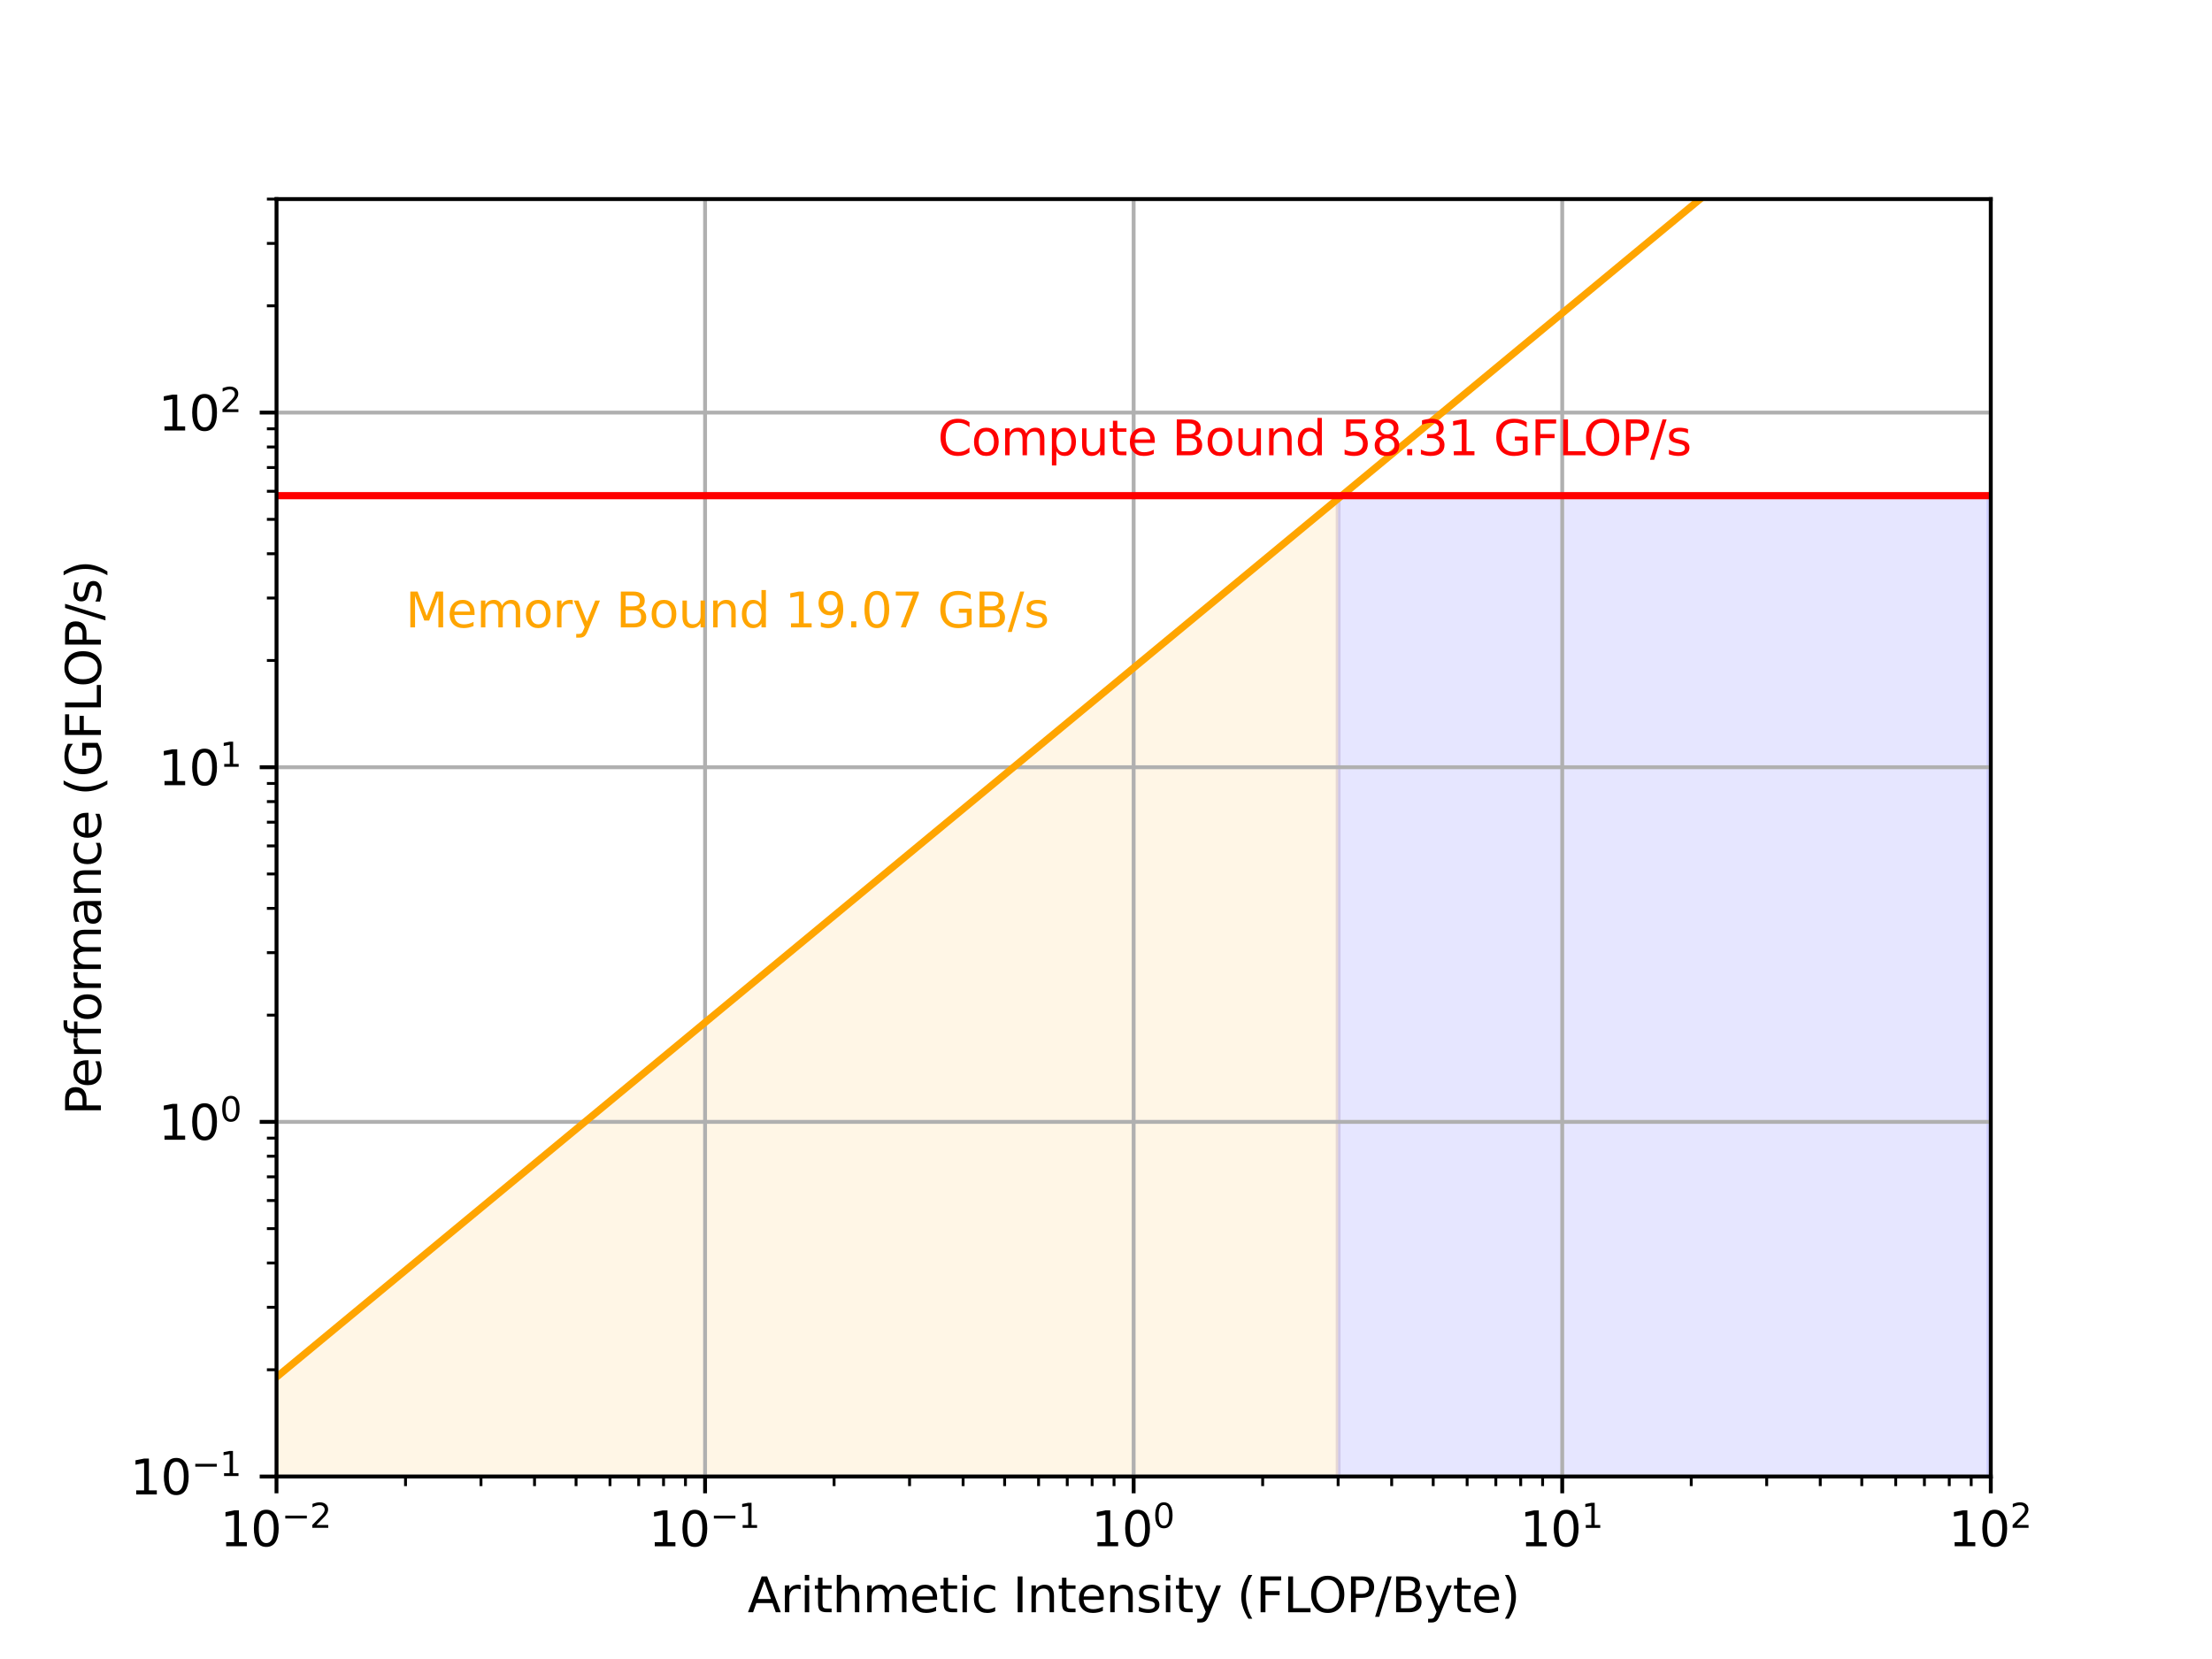 <?xml version="1.0" encoding="utf-8" standalone="no"?>
<!DOCTYPE svg PUBLIC "-//W3C//DTD SVG 1.1//EN"
  "http://www.w3.org/Graphics/SVG/1.1/DTD/svg11.dtd">
<svg xmlns:xlink="http://www.w3.org/1999/xlink" width="460.8pt" height="345.6pt" viewBox="0 0 460.8 345.6" xmlns="http://www.w3.org/2000/svg" version="1.1">
 <defs>
  <style type="text/css">*{stroke-linejoin: round; stroke-linecap: butt}</style>
 </defs>
 <g id="figure_1">
  <g id="patch_1">
   <path d="M 0 345.6 
L 460.8 345.6 
L 460.8 0 
L 0 0 
z
" style="fill: #ffffff"/>
  </g>
  <g id="axes_1">
   <g id="patch_2">
    <path d="M 57.6 307.584 
L 414.72 307.584 
L 414.72 41.472 
L 57.6 41.472 
z
" style="fill: #ffffff"/>
   </g>
   <g id="FillBetweenPolyCollection_1">
    <defs>
     <path id="m63fd38c09e" d="M 57.6 -58.727 
L 57.6 35.862 
L 146.88 35.862 
L 236.16 35.862 
L 236.16 35.862 
L 263.036 35.862 
L 278.757 35.862 
L 278.757 -241.731 
L 278.757 -241.731 
L 263.036 -228.721 
L 236.16 -206.482 
L 236.16 -206.482 
L 146.88 -132.604 
L 57.6 -58.727 
z
" style="stroke: #ffa500; stroke-opacity: 0.1"/>
    </defs>
    <g clip-path="url(#p4c172df1e2)">
     <use xlink:href="#m63fd38c09e" x="0" y="345.6" style="fill: #ffa500; fill-opacity: 0.1; stroke: #ffa500; stroke-opacity: 0.1"/>
    </g>
   </g>
   <g id="FillBetweenPolyCollection_2">
    <defs>
     <path id="m9ffe132611" d="M 278.757 -242.343 
L 278.757 35.862 
L 289.912 35.862 
L 298.564 35.862 
L 305.633 35.862 
L 311.61 35.862 
L 316.788 35.862 
L 321.355 35.862 
L 325.44 35.862 
L 329.136 35.862 
L 332.509 35.862 
L 335.613 35.862 
L 338.486 35.862 
L 341.161 35.862 
L 343.664 35.862 
L 346.014 35.862 
L 348.231 35.862 
L 350.327 35.862 
L 352.316 35.862 
L 354.208 35.862 
L 356.011 35.862 
L 357.735 35.862 
L 359.385 35.862 
L 360.968 35.862 
L 362.489 35.862 
L 363.952 35.862 
L 365.362 35.862 
L 366.723 35.862 
L 368.037 35.862 
L 369.309 35.862 
L 370.54 35.862 
L 371.733 35.862 
L 372.89 35.862 
L 374.014 35.862 
L 375.107 35.862 
L 376.169 35.862 
L 377.203 35.862 
L 378.21 35.862 
L 379.192 35.862 
L 380.149 35.862 
L 381.084 35.862 
L 381.996 35.862 
L 382.887 35.862 
L 383.759 35.862 
L 384.611 35.862 
L 385.445 35.862 
L 386.261 35.862 
L 387.061 35.862 
L 387.844 35.862 
L 388.612 35.862 
L 389.365 35.862 
L 390.103 35.862 
L 390.828 35.862 
L 391.54 35.862 
L 392.238 35.862 
L 392.925 35.862 
L 393.599 35.862 
L 394.262 35.862 
L 394.913 35.862 
L 395.554 35.862 
L 396.185 35.862 
L 396.805 35.862 
L 397.416 35.862 
L 398.017 35.862 
L 398.609 35.862 
L 399.192 35.862 
L 399.766 35.862 
L 400.332 35.862 
L 400.89 35.862 
L 401.44 35.862 
L 401.983 35.862 
L 402.517 35.862 
L 403.045 35.862 
L 403.565 35.862 
L 404.079 35.862 
L 404.586 35.862 
L 405.086 35.862 
L 405.58 35.862 
L 406.068 35.862 
L 406.55 35.862 
L 407.025 35.862 
L 407.495 35.862 
L 407.96 35.862 
L 408.419 35.862 
L 408.872 35.862 
L 409.32 35.862 
L 409.763 35.862 
L 410.202 35.862 
L 410.635 35.862 
L 411.063 35.862 
L 411.487 35.862 
L 411.906 35.862 
L 412.321 35.862 
L 412.731 35.862 
L 413.137 35.862 
L 413.539 35.862 
L 413.937 35.862 
L 414.33 35.862 
L 414.33 -242.343 
L 414.33 -242.343 
L 413.937 -242.343 
L 413.539 -242.343 
L 413.137 -242.343 
L 412.731 -242.343 
L 412.321 -242.343 
L 411.906 -242.343 
L 411.487 -242.343 
L 411.063 -242.343 
L 410.635 -242.343 
L 410.202 -242.343 
L 409.763 -242.343 
L 409.32 -242.343 
L 408.872 -242.343 
L 408.419 -242.343 
L 407.96 -242.343 
L 407.495 -242.343 
L 407.025 -242.343 
L 406.55 -242.343 
L 406.068 -242.343 
L 405.58 -242.343 
L 405.086 -242.343 
L 404.586 -242.343 
L 404.079 -242.343 
L 403.565 -242.343 
L 403.045 -242.343 
L 402.517 -242.343 
L 401.983 -242.343 
L 401.44 -242.343 
L 400.89 -242.343 
L 400.332 -242.343 
L 399.766 -242.343 
L 399.192 -242.343 
L 398.609 -242.343 
L 398.017 -242.343 
L 397.416 -242.343 
L 396.805 -242.343 
L 396.185 -242.343 
L 395.554 -242.343 
L 394.913 -242.343 
L 394.262 -242.343 
L 393.599 -242.343 
L 392.925 -242.343 
L 392.238 -242.343 
L 391.54 -242.343 
L 390.828 -242.343 
L 390.103 -242.343 
L 389.365 -242.343 
L 388.612 -242.343 
L 387.844 -242.343 
L 387.061 -242.343 
L 386.261 -242.343 
L 385.445 -242.343 
L 384.611 -242.343 
L 383.759 -242.343 
L 382.887 -242.343 
L 381.996 -242.343 
L 381.084 -242.343 
L 380.149 -242.343 
L 379.192 -242.343 
L 378.21 -242.343 
L 377.203 -242.343 
L 376.169 -242.343 
L 375.107 -242.343 
L 374.014 -242.343 
L 372.89 -242.343 
L 371.733 -242.343 
L 370.54 -242.343 
L 369.309 -242.343 
L 368.037 -242.343 
L 366.723 -242.343 
L 365.362 -242.343 
L 363.952 -242.343 
L 362.489 -242.343 
L 360.968 -242.343 
L 359.385 -242.343 
L 357.735 -242.343 
L 356.011 -242.343 
L 354.208 -242.343 
L 352.316 -242.343 
L 350.327 -242.343 
L 348.231 -242.343 
L 346.014 -242.343 
L 343.664 -242.343 
L 341.161 -242.343 
L 338.486 -242.343 
L 335.613 -242.343 
L 332.509 -242.343 
L 329.136 -242.343 
L 325.44 -242.343 
L 321.355 -242.343 
L 316.788 -242.343 
L 311.61 -242.343 
L 305.633 -242.343 
L 298.564 -242.343 
L 289.912 -242.343 
L 278.757 -242.343 
z
" style="stroke: #0000ff; stroke-opacity: 0.1"/>
    </defs>
    <g clip-path="url(#p4c172df1e2)">
     <use xlink:href="#m9ffe132611" x="0" y="345.6" style="fill: #0000ff; fill-opacity: 0.1; stroke: #0000ff; stroke-opacity: 0.1"/>
    </g>
   </g>
   <g id="matplotlib.axis_1">
    <g id="xtick_1">
     <g id="line2d_1">
      <path d="M 57.6 307.584 
L 57.6 41.472 
" clip-path="url(#p4c172df1e2)" style="fill: none; stroke: #b0b0b0; stroke-width: 0.8; stroke-linecap: square"/>
     </g>
     <g id="line2d_2">
      <defs>
       <path id="m3c6fdab7ff" d="M 0 0 
L 0 3.5 
" style="stroke: #000000; stroke-width: 0.8"/>
      </defs>
      <g>
       <use xlink:href="#m3c6fdab7ff" x="57.6" y="307.584" style="stroke: #000000; stroke-width: 0.8"/>
      </g>
     </g>
     <g id="text_1">
      <!-- $\mathdefault{10^{-2}}$ -->
      <g transform="translate(45.85 322.182) scale(0.1 -0.1)">
       <defs>
        <path id="DejaVuSans-31" d="M 794 531 
L 1825 531 
L 1825 4091 
L 703 3866 
L 703 4441 
L 1819 4666 
L 2450 4666 
L 2450 531 
L 3481 531 
L 3481 0 
L 794 0 
L 794 531 
z
" transform="scale(0.016)"/>
        <path id="DejaVuSans-30" d="M 2034 4250 
Q 1547 4250 1301 3770 
Q 1056 3291 1056 2328 
Q 1056 1369 1301 889 
Q 1547 409 2034 409 
Q 2525 409 2770 889 
Q 3016 1369 3016 2328 
Q 3016 3291 2770 3770 
Q 2525 4250 2034 4250 
z
M 2034 4750 
Q 2819 4750 3233 4129 
Q 3647 3509 3647 2328 
Q 3647 1150 3233 529 
Q 2819 -91 2034 -91 
Q 1250 -91 836 529 
Q 422 1150 422 2328 
Q 422 3509 836 4129 
Q 1250 4750 2034 4750 
z
" transform="scale(0.016)"/>
        <path id="DejaVuSans-2212" d="M 678 2272 
L 4684 2272 
L 4684 1741 
L 678 1741 
L 678 2272 
z
" transform="scale(0.016)"/>
        <path id="DejaVuSans-32" d="M 1228 531 
L 3431 531 
L 3431 0 
L 469 0 
L 469 531 
Q 828 903 1448 1529 
Q 2069 2156 2228 2338 
Q 2531 2678 2651 2914 
Q 2772 3150 2772 3378 
Q 2772 3750 2511 3984 
Q 2250 4219 1831 4219 
Q 1534 4219 1204 4116 
Q 875 4013 500 3803 
L 500 4441 
Q 881 4594 1212 4672 
Q 1544 4750 1819 4750 
Q 2544 4750 2975 4387 
Q 3406 4025 3406 3419 
Q 3406 3131 3298 2873 
Q 3191 2616 2906 2266 
Q 2828 2175 2409 1742 
Q 1991 1309 1228 531 
z
" transform="scale(0.016)"/>
       </defs>
       <use xlink:href="#DejaVuSans-31" transform="translate(0 0.766)"/>
       <use xlink:href="#DejaVuSans-30" transform="translate(63.623 0.766)"/>
       <use xlink:href="#DejaVuSans-2212" transform="translate(128.203 39.047) scale(0.7)"/>
       <use xlink:href="#DejaVuSans-32" transform="translate(186.855 39.047) scale(0.7)"/>
      </g>
     </g>
    </g>
    <g id="xtick_2">
     <g id="line2d_3">
      <path d="M 146.88 307.584 
L 146.88 41.472 
" clip-path="url(#p4c172df1e2)" style="fill: none; stroke: #b0b0b0; stroke-width: 0.8; stroke-linecap: square"/>
     </g>
     <g id="line2d_4">
      <g>
       <use xlink:href="#m3c6fdab7ff" x="146.88" y="307.584" style="stroke: #000000; stroke-width: 0.8"/>
      </g>
     </g>
     <g id="text_2">
      <!-- $\mathdefault{10^{-1}}$ -->
      <g transform="translate(135.13 322.182) scale(0.1 -0.1)">
       <use xlink:href="#DejaVuSans-31" transform="translate(0 0.684)"/>
       <use xlink:href="#DejaVuSans-30" transform="translate(63.623 0.684)"/>
       <use xlink:href="#DejaVuSans-2212" transform="translate(128.203 38.966) scale(0.7)"/>
       <use xlink:href="#DejaVuSans-31" transform="translate(186.855 38.966) scale(0.7)"/>
      </g>
     </g>
    </g>
    <g id="xtick_3">
     <g id="line2d_5">
      <path d="M 236.16 307.584 
L 236.16 41.472 
" clip-path="url(#p4c172df1e2)" style="fill: none; stroke: #b0b0b0; stroke-width: 0.8; stroke-linecap: square"/>
     </g>
     <g id="line2d_6">
      <g>
       <use xlink:href="#m3c6fdab7ff" x="236.16" y="307.584" style="stroke: #000000; stroke-width: 0.8"/>
      </g>
     </g>
     <g id="text_3">
      <!-- $\mathdefault{10^{0}}$ -->
      <g transform="translate(227.36 322.182) scale(0.1 -0.1)">
       <use xlink:href="#DejaVuSans-31" transform="translate(0 0.766)"/>
       <use xlink:href="#DejaVuSans-30" transform="translate(63.623 0.766)"/>
       <use xlink:href="#DejaVuSans-30" transform="translate(128.203 39.047) scale(0.7)"/>
      </g>
     </g>
    </g>
    <g id="xtick_4">
     <g id="line2d_7">
      <path d="M 325.44 307.584 
L 325.44 41.472 
" clip-path="url(#p4c172df1e2)" style="fill: none; stroke: #b0b0b0; stroke-width: 0.8; stroke-linecap: square"/>
     </g>
     <g id="line2d_8">
      <g>
       <use xlink:href="#m3c6fdab7ff" x="325.44" y="307.584" style="stroke: #000000; stroke-width: 0.8"/>
      </g>
     </g>
     <g id="text_4">
      <!-- $\mathdefault{10^{1}}$ -->
      <g transform="translate(316.64 322.182) scale(0.1 -0.1)">
       <use xlink:href="#DejaVuSans-31" transform="translate(0 0.684)"/>
       <use xlink:href="#DejaVuSans-30" transform="translate(63.623 0.684)"/>
       <use xlink:href="#DejaVuSans-31" transform="translate(128.203 38.966) scale(0.7)"/>
      </g>
     </g>
    </g>
    <g id="xtick_5">
     <g id="line2d_9">
      <path d="M 414.72 307.584 
L 414.72 41.472 
" clip-path="url(#p4c172df1e2)" style="fill: none; stroke: #b0b0b0; stroke-width: 0.8; stroke-linecap: square"/>
     </g>
     <g id="line2d_10">
      <g>
       <use xlink:href="#m3c6fdab7ff" x="414.72" y="307.584" style="stroke: #000000; stroke-width: 0.8"/>
      </g>
     </g>
     <g id="text_5">
      <!-- $\mathdefault{10^{2}}$ -->
      <g transform="translate(405.92 322.182) scale(0.1 -0.1)">
       <use xlink:href="#DejaVuSans-31" transform="translate(0 0.766)"/>
       <use xlink:href="#DejaVuSans-30" transform="translate(63.623 0.766)"/>
       <use xlink:href="#DejaVuSans-32" transform="translate(128.203 39.047) scale(0.7)"/>
      </g>
     </g>
    </g>
    <g id="xtick_6">
     <g id="line2d_11">
      <defs>
       <path id="m95b841e3ef" d="M 0 0 
L 0 2 
" style="stroke: #000000; stroke-width: 0.6"/>
      </defs>
      <g>
       <use xlink:href="#m95b841e3ef" x="84.476" y="307.584" style="stroke: #000000; stroke-width: 0.6"/>
      </g>
     </g>
    </g>
    <g id="xtick_7">
     <g id="line2d_12">
      <g>
       <use xlink:href="#m95b841e3ef" x="100.197" y="307.584" style="stroke: #000000; stroke-width: 0.6"/>
      </g>
     </g>
    </g>
    <g id="xtick_8">
     <g id="line2d_13">
      <g>
       <use xlink:href="#m95b841e3ef" x="111.352" y="307.584" style="stroke: #000000; stroke-width: 0.6"/>
      </g>
     </g>
    </g>
    <g id="xtick_9">
     <g id="line2d_14">
      <g>
       <use xlink:href="#m95b841e3ef" x="120.004" y="307.584" style="stroke: #000000; stroke-width: 0.6"/>
      </g>
     </g>
    </g>
    <g id="xtick_10">
     <g id="line2d_15">
      <g>
       <use xlink:href="#m95b841e3ef" x="127.073" y="307.584" style="stroke: #000000; stroke-width: 0.6"/>
      </g>
     </g>
    </g>
    <g id="xtick_11">
     <g id="line2d_16">
      <g>
       <use xlink:href="#m95b841e3ef" x="133.05" y="307.584" style="stroke: #000000; stroke-width: 0.6"/>
      </g>
     </g>
    </g>
    <g id="xtick_12">
     <g id="line2d_17">
      <g>
       <use xlink:href="#m95b841e3ef" x="138.228" y="307.584" style="stroke: #000000; stroke-width: 0.6"/>
      </g>
     </g>
    </g>
    <g id="xtick_13">
     <g id="line2d_18">
      <g>
       <use xlink:href="#m95b841e3ef" x="142.795" y="307.584" style="stroke: #000000; stroke-width: 0.6"/>
      </g>
     </g>
    </g>
    <g id="xtick_14">
     <g id="line2d_19">
      <g>
       <use xlink:href="#m95b841e3ef" x="173.756" y="307.584" style="stroke: #000000; stroke-width: 0.6"/>
      </g>
     </g>
    </g>
    <g id="xtick_15">
     <g id="line2d_20">
      <g>
       <use xlink:href="#m95b841e3ef" x="189.477" y="307.584" style="stroke: #000000; stroke-width: 0.6"/>
      </g>
     </g>
    </g>
    <g id="xtick_16">
     <g id="line2d_21">
      <g>
       <use xlink:href="#m95b841e3ef" x="200.632" y="307.584" style="stroke: #000000; stroke-width: 0.6"/>
      </g>
     </g>
    </g>
    <g id="xtick_17">
     <g id="line2d_22">
      <g>
       <use xlink:href="#m95b841e3ef" x="209.284" y="307.584" style="stroke: #000000; stroke-width: 0.6"/>
      </g>
     </g>
    </g>
    <g id="xtick_18">
     <g id="line2d_23">
      <g>
       <use xlink:href="#m95b841e3ef" x="216.353" y="307.584" style="stroke: #000000; stroke-width: 0.6"/>
      </g>
     </g>
    </g>
    <g id="xtick_19">
     <g id="line2d_24">
      <g>
       <use xlink:href="#m95b841e3ef" x="222.33" y="307.584" style="stroke: #000000; stroke-width: 0.6"/>
      </g>
     </g>
    </g>
    <g id="xtick_20">
     <g id="line2d_25">
      <g>
       <use xlink:href="#m95b841e3ef" x="227.508" y="307.584" style="stroke: #000000; stroke-width: 0.6"/>
      </g>
     </g>
    </g>
    <g id="xtick_21">
     <g id="line2d_26">
      <g>
       <use xlink:href="#m95b841e3ef" x="232.075" y="307.584" style="stroke: #000000; stroke-width: 0.6"/>
      </g>
     </g>
    </g>
    <g id="xtick_22">
     <g id="line2d_27">
      <g>
       <use xlink:href="#m95b841e3ef" x="263.036" y="307.584" style="stroke: #000000; stroke-width: 0.6"/>
      </g>
     </g>
    </g>
    <g id="xtick_23">
     <g id="line2d_28">
      <g>
       <use xlink:href="#m95b841e3ef" x="278.757" y="307.584" style="stroke: #000000; stroke-width: 0.6"/>
      </g>
     </g>
    </g>
    <g id="xtick_24">
     <g id="line2d_29">
      <g>
       <use xlink:href="#m95b841e3ef" x="289.912" y="307.584" style="stroke: #000000; stroke-width: 0.6"/>
      </g>
     </g>
    </g>
    <g id="xtick_25">
     <g id="line2d_30">
      <g>
       <use xlink:href="#m95b841e3ef" x="298.564" y="307.584" style="stroke: #000000; stroke-width: 0.6"/>
      </g>
     </g>
    </g>
    <g id="xtick_26">
     <g id="line2d_31">
      <g>
       <use xlink:href="#m95b841e3ef" x="305.633" y="307.584" style="stroke: #000000; stroke-width: 0.6"/>
      </g>
     </g>
    </g>
    <g id="xtick_27">
     <g id="line2d_32">
      <g>
       <use xlink:href="#m95b841e3ef" x="311.61" y="307.584" style="stroke: #000000; stroke-width: 0.6"/>
      </g>
     </g>
    </g>
    <g id="xtick_28">
     <g id="line2d_33">
      <g>
       <use xlink:href="#m95b841e3ef" x="316.788" y="307.584" style="stroke: #000000; stroke-width: 0.6"/>
      </g>
     </g>
    </g>
    <g id="xtick_29">
     <g id="line2d_34">
      <g>
       <use xlink:href="#m95b841e3ef" x="321.355" y="307.584" style="stroke: #000000; stroke-width: 0.6"/>
      </g>
     </g>
    </g>
    <g id="xtick_30">
     <g id="line2d_35">
      <g>
       <use xlink:href="#m95b841e3ef" x="352.316" y="307.584" style="stroke: #000000; stroke-width: 0.6"/>
      </g>
     </g>
    </g>
    <g id="xtick_31">
     <g id="line2d_36">
      <g>
       <use xlink:href="#m95b841e3ef" x="368.037" y="307.584" style="stroke: #000000; stroke-width: 0.6"/>
      </g>
     </g>
    </g>
    <g id="xtick_32">
     <g id="line2d_37">
      <g>
       <use xlink:href="#m95b841e3ef" x="379.192" y="307.584" style="stroke: #000000; stroke-width: 0.6"/>
      </g>
     </g>
    </g>
    <g id="xtick_33">
     <g id="line2d_38">
      <g>
       <use xlink:href="#m95b841e3ef" x="387.844" y="307.584" style="stroke: #000000; stroke-width: 0.6"/>
      </g>
     </g>
    </g>
    <g id="xtick_34">
     <g id="line2d_39">
      <g>
       <use xlink:href="#m95b841e3ef" x="394.913" y="307.584" style="stroke: #000000; stroke-width: 0.6"/>
      </g>
     </g>
    </g>
    <g id="xtick_35">
     <g id="line2d_40">
      <g>
       <use xlink:href="#m95b841e3ef" x="400.89" y="307.584" style="stroke: #000000; stroke-width: 0.6"/>
      </g>
     </g>
    </g>
    <g id="xtick_36">
     <g id="line2d_41">
      <g>
       <use xlink:href="#m95b841e3ef" x="406.068" y="307.584" style="stroke: #000000; stroke-width: 0.6"/>
      </g>
     </g>
    </g>
    <g id="xtick_37">
     <g id="line2d_42">
      <g>
       <use xlink:href="#m95b841e3ef" x="410.635" y="307.584" style="stroke: #000000; stroke-width: 0.6"/>
      </g>
     </g>
    </g>
    <g id="text_6">
     <!-- Arithmetic Intensity (FLOP/Byte) -->
     <g transform="translate(155.737 335.861) scale(0.1 -0.1)">
      <defs>
       <path id="DejaVuSans-41" d="M 2188 4044 
L 1331 1722 
L 3047 1722 
L 2188 4044 
z
M 1831 4666 
L 2547 4666 
L 4325 0 
L 3669 0 
L 3244 1197 
L 1141 1197 
L 716 0 
L 50 0 
L 1831 4666 
z
" transform="scale(0.016)"/>
       <path id="DejaVuSans-72" d="M 2631 2963 
Q 2534 3019 2420 3045 
Q 2306 3072 2169 3072 
Q 1681 3072 1420 2755 
Q 1159 2438 1159 1844 
L 1159 0 
L 581 0 
L 581 3500 
L 1159 3500 
L 1159 2956 
Q 1341 3275 1631 3429 
Q 1922 3584 2338 3584 
Q 2397 3584 2469 3576 
Q 2541 3569 2628 3553 
L 2631 2963 
z
" transform="scale(0.016)"/>
       <path id="DejaVuSans-69" d="M 603 3500 
L 1178 3500 
L 1178 0 
L 603 0 
L 603 3500 
z
M 603 4863 
L 1178 4863 
L 1178 4134 
L 603 4134 
L 603 4863 
z
" transform="scale(0.016)"/>
       <path id="DejaVuSans-74" d="M 1172 4494 
L 1172 3500 
L 2356 3500 
L 2356 3053 
L 1172 3053 
L 1172 1153 
Q 1172 725 1289 603 
Q 1406 481 1766 481 
L 2356 481 
L 2356 0 
L 1766 0 
Q 1100 0 847 248 
Q 594 497 594 1153 
L 594 3053 
L 172 3053 
L 172 3500 
L 594 3500 
L 594 4494 
L 1172 4494 
z
" transform="scale(0.016)"/>
       <path id="DejaVuSans-68" d="M 3513 2113 
L 3513 0 
L 2938 0 
L 2938 2094 
Q 2938 2591 2744 2837 
Q 2550 3084 2163 3084 
Q 1697 3084 1428 2787 
Q 1159 2491 1159 1978 
L 1159 0 
L 581 0 
L 581 4863 
L 1159 4863 
L 1159 2956 
Q 1366 3272 1645 3428 
Q 1925 3584 2291 3584 
Q 2894 3584 3203 3211 
Q 3513 2838 3513 2113 
z
" transform="scale(0.016)"/>
       <path id="DejaVuSans-6d" d="M 3328 2828 
Q 3544 3216 3844 3400 
Q 4144 3584 4550 3584 
Q 5097 3584 5394 3201 
Q 5691 2819 5691 2113 
L 5691 0 
L 5113 0 
L 5113 2094 
Q 5113 2597 4934 2840 
Q 4756 3084 4391 3084 
Q 3944 3084 3684 2787 
Q 3425 2491 3425 1978 
L 3425 0 
L 2847 0 
L 2847 2094 
Q 2847 2600 2669 2842 
Q 2491 3084 2119 3084 
Q 1678 3084 1418 2786 
Q 1159 2488 1159 1978 
L 1159 0 
L 581 0 
L 581 3500 
L 1159 3500 
L 1159 2956 
Q 1356 3278 1631 3431 
Q 1906 3584 2284 3584 
Q 2666 3584 2933 3390 
Q 3200 3197 3328 2828 
z
" transform="scale(0.016)"/>
       <path id="DejaVuSans-65" d="M 3597 1894 
L 3597 1613 
L 953 1613 
Q 991 1019 1311 708 
Q 1631 397 2203 397 
Q 2534 397 2845 478 
Q 3156 559 3463 722 
L 3463 178 
Q 3153 47 2828 -22 
Q 2503 -91 2169 -91 
Q 1331 -91 842 396 
Q 353 884 353 1716 
Q 353 2575 817 3079 
Q 1281 3584 2069 3584 
Q 2775 3584 3186 3129 
Q 3597 2675 3597 1894 
z
M 3022 2063 
Q 3016 2534 2758 2815 
Q 2500 3097 2075 3097 
Q 1594 3097 1305 2825 
Q 1016 2553 972 2059 
L 3022 2063 
z
" transform="scale(0.016)"/>
       <path id="DejaVuSans-63" d="M 3122 3366 
L 3122 2828 
Q 2878 2963 2633 3030 
Q 2388 3097 2138 3097 
Q 1578 3097 1268 2742 
Q 959 2388 959 1747 
Q 959 1106 1268 751 
Q 1578 397 2138 397 
Q 2388 397 2633 464 
Q 2878 531 3122 666 
L 3122 134 
Q 2881 22 2623 -34 
Q 2366 -91 2075 -91 
Q 1284 -91 818 406 
Q 353 903 353 1747 
Q 353 2603 823 3093 
Q 1294 3584 2113 3584 
Q 2378 3584 2631 3529 
Q 2884 3475 3122 3366 
z
" transform="scale(0.016)"/>
       <path id="DejaVuSans-20" transform="scale(0.016)"/>
       <path id="DejaVuSans-49" d="M 628 4666 
L 1259 4666 
L 1259 0 
L 628 0 
L 628 4666 
z
" transform="scale(0.016)"/>
       <path id="DejaVuSans-6e" d="M 3513 2113 
L 3513 0 
L 2938 0 
L 2938 2094 
Q 2938 2591 2744 2837 
Q 2550 3084 2163 3084 
Q 1697 3084 1428 2787 
Q 1159 2491 1159 1978 
L 1159 0 
L 581 0 
L 581 3500 
L 1159 3500 
L 1159 2956 
Q 1366 3272 1645 3428 
Q 1925 3584 2291 3584 
Q 2894 3584 3203 3211 
Q 3513 2838 3513 2113 
z
" transform="scale(0.016)"/>
       <path id="DejaVuSans-73" d="M 2834 3397 
L 2834 2853 
Q 2591 2978 2328 3040 
Q 2066 3103 1784 3103 
Q 1356 3103 1142 2972 
Q 928 2841 928 2578 
Q 928 2378 1081 2264 
Q 1234 2150 1697 2047 
L 1894 2003 
Q 2506 1872 2764 1633 
Q 3022 1394 3022 966 
Q 3022 478 2636 193 
Q 2250 -91 1575 -91 
Q 1294 -91 989 -36 
Q 684 19 347 128 
L 347 722 
Q 666 556 975 473 
Q 1284 391 1588 391 
Q 1994 391 2212 530 
Q 2431 669 2431 922 
Q 2431 1156 2273 1281 
Q 2116 1406 1581 1522 
L 1381 1569 
Q 847 1681 609 1914 
Q 372 2147 372 2553 
Q 372 3047 722 3315 
Q 1072 3584 1716 3584 
Q 2034 3584 2315 3537 
Q 2597 3491 2834 3397 
z
" transform="scale(0.016)"/>
       <path id="DejaVuSans-79" d="M 2059 -325 
Q 1816 -950 1584 -1140 
Q 1353 -1331 966 -1331 
L 506 -1331 
L 506 -850 
L 844 -850 
Q 1081 -850 1212 -737 
Q 1344 -625 1503 -206 
L 1606 56 
L 191 3500 
L 800 3500 
L 1894 763 
L 2988 3500 
L 3597 3500 
L 2059 -325 
z
" transform="scale(0.016)"/>
       <path id="DejaVuSans-28" d="M 1984 4856 
Q 1566 4138 1362 3434 
Q 1159 2731 1159 2009 
Q 1159 1288 1364 580 
Q 1569 -128 1984 -844 
L 1484 -844 
Q 1016 -109 783 600 
Q 550 1309 550 2009 
Q 550 2706 781 3412 
Q 1013 4119 1484 4856 
L 1984 4856 
z
" transform="scale(0.016)"/>
       <path id="DejaVuSans-46" d="M 628 4666 
L 3309 4666 
L 3309 4134 
L 1259 4134 
L 1259 2759 
L 3109 2759 
L 3109 2228 
L 1259 2228 
L 1259 0 
L 628 0 
L 628 4666 
z
" transform="scale(0.016)"/>
       <path id="DejaVuSans-4c" d="M 628 4666 
L 1259 4666 
L 1259 531 
L 3531 531 
L 3531 0 
L 628 0 
L 628 4666 
z
" transform="scale(0.016)"/>
       <path id="DejaVuSans-4f" d="M 2522 4238 
Q 1834 4238 1429 3725 
Q 1025 3213 1025 2328 
Q 1025 1447 1429 934 
Q 1834 422 2522 422 
Q 3209 422 3611 934 
Q 4013 1447 4013 2328 
Q 4013 3213 3611 3725 
Q 3209 4238 2522 4238 
z
M 2522 4750 
Q 3503 4750 4090 4092 
Q 4678 3434 4678 2328 
Q 4678 1225 4090 567 
Q 3503 -91 2522 -91 
Q 1538 -91 948 565 
Q 359 1222 359 2328 
Q 359 3434 948 4092 
Q 1538 4750 2522 4750 
z
" transform="scale(0.016)"/>
       <path id="DejaVuSans-50" d="M 1259 4147 
L 1259 2394 
L 2053 2394 
Q 2494 2394 2734 2622 
Q 2975 2850 2975 3272 
Q 2975 3691 2734 3919 
Q 2494 4147 2053 4147 
L 1259 4147 
z
M 628 4666 
L 2053 4666 
Q 2838 4666 3239 4311 
Q 3641 3956 3641 3272 
Q 3641 2581 3239 2228 
Q 2838 1875 2053 1875 
L 1259 1875 
L 1259 0 
L 628 0 
L 628 4666 
z
" transform="scale(0.016)"/>
       <path id="DejaVuSans-2f" d="M 1625 4666 
L 2156 4666 
L 531 -594 
L 0 -594 
L 1625 4666 
z
" transform="scale(0.016)"/>
       <path id="DejaVuSans-42" d="M 1259 2228 
L 1259 519 
L 2272 519 
Q 2781 519 3026 730 
Q 3272 941 3272 1375 
Q 3272 1813 3026 2020 
Q 2781 2228 2272 2228 
L 1259 2228 
z
M 1259 4147 
L 1259 2741 
L 2194 2741 
Q 2656 2741 2882 2914 
Q 3109 3088 3109 3444 
Q 3109 3797 2882 3972 
Q 2656 4147 2194 4147 
L 1259 4147 
z
M 628 4666 
L 2241 4666 
Q 2963 4666 3353 4366 
Q 3744 4066 3744 3513 
Q 3744 3084 3544 2831 
Q 3344 2578 2956 2516 
Q 3422 2416 3680 2098 
Q 3938 1781 3938 1306 
Q 3938 681 3513 340 
Q 3088 0 2303 0 
L 628 0 
L 628 4666 
z
" transform="scale(0.016)"/>
       <path id="DejaVuSans-29" d="M 513 4856 
L 1013 4856 
Q 1481 4119 1714 3412 
Q 1947 2706 1947 2009 
Q 1947 1309 1714 600 
Q 1481 -109 1013 -844 
L 513 -844 
Q 928 -128 1133 580 
Q 1338 1288 1338 2009 
Q 1338 2731 1133 3434 
Q 928 4138 513 4856 
z
" transform="scale(0.016)"/>
      </defs>
      <use xlink:href="#DejaVuSans-41"/>
      <use xlink:href="#DejaVuSans-72" transform="translate(68.408 0)"/>
      <use xlink:href="#DejaVuSans-69" transform="translate(109.521 0)"/>
      <use xlink:href="#DejaVuSans-74" transform="translate(137.305 0)"/>
      <use xlink:href="#DejaVuSans-68" transform="translate(176.514 0)"/>
      <use xlink:href="#DejaVuSans-6d" transform="translate(239.893 0)"/>
      <use xlink:href="#DejaVuSans-65" transform="translate(337.305 0)"/>
      <use xlink:href="#DejaVuSans-74" transform="translate(398.828 0)"/>
      <use xlink:href="#DejaVuSans-69" transform="translate(438.037 0)"/>
      <use xlink:href="#DejaVuSans-63" transform="translate(465.82 0)"/>
      <use xlink:href="#DejaVuSans-20" transform="translate(520.801 0)"/>
      <use xlink:href="#DejaVuSans-49" transform="translate(552.588 0)"/>
      <use xlink:href="#DejaVuSans-6e" transform="translate(582.08 0)"/>
      <use xlink:href="#DejaVuSans-74" transform="translate(645.459 0)"/>
      <use xlink:href="#DejaVuSans-65" transform="translate(684.668 0)"/>
      <use xlink:href="#DejaVuSans-6e" transform="translate(746.191 0)"/>
      <use xlink:href="#DejaVuSans-73" transform="translate(809.57 0)"/>
      <use xlink:href="#DejaVuSans-69" transform="translate(861.67 0)"/>
      <use xlink:href="#DejaVuSans-74" transform="translate(889.453 0)"/>
      <use xlink:href="#DejaVuSans-79" transform="translate(928.662 0)"/>
      <use xlink:href="#DejaVuSans-20" transform="translate(987.842 0)"/>
      <use xlink:href="#DejaVuSans-28" transform="translate(1019.629 0)"/>
      <use xlink:href="#DejaVuSans-46" transform="translate(1058.643 0)"/>
      <use xlink:href="#DejaVuSans-4c" transform="translate(1116.162 0)"/>
      <use xlink:href="#DejaVuSans-4f" transform="translate(1168.25 0)"/>
      <use xlink:href="#DejaVuSans-50" transform="translate(1246.961 0)"/>
      <use xlink:href="#DejaVuSans-2f" transform="translate(1307.264 0)"/>
      <use xlink:href="#DejaVuSans-42" transform="translate(1340.955 0)"/>
      <use xlink:href="#DejaVuSans-79" transform="translate(1409.559 0)"/>
      <use xlink:href="#DejaVuSans-74" transform="translate(1468.738 0)"/>
      <use xlink:href="#DejaVuSans-65" transform="translate(1507.947 0)"/>
      <use xlink:href="#DejaVuSans-29" transform="translate(1569.471 0)"/>
     </g>
    </g>
   </g>
   <g id="matplotlib.axis_2">
    <g id="ytick_1">
     <g id="line2d_43">
      <path d="M 57.6 307.584 
L 414.72 307.584 
" clip-path="url(#p4c172df1e2)" style="fill: none; stroke: #b0b0b0; stroke-width: 0.8; stroke-linecap: square"/>
     </g>
     <g id="line2d_44">
      <defs>
       <path id="m4d52ebd7b2" d="M 0 0 
L -3.5 0 
" style="stroke: #000000; stroke-width: 0.8"/>
      </defs>
      <g>
       <use xlink:href="#m4d52ebd7b2" x="57.6" y="307.584" style="stroke: #000000; stroke-width: 0.8"/>
      </g>
     </g>
     <g id="text_7">
      <!-- $\mathdefault{10^{-1}}$ -->
      <g transform="translate(27.1 311.383) scale(0.1 -0.1)">
       <use xlink:href="#DejaVuSans-31" transform="translate(0 0.684)"/>
       <use xlink:href="#DejaVuSans-30" transform="translate(63.623 0.684)"/>
       <use xlink:href="#DejaVuSans-2212" transform="translate(128.203 38.966) scale(0.7)"/>
       <use xlink:href="#DejaVuSans-31" transform="translate(186.855 38.966) scale(0.7)"/>
      </g>
     </g>
    </g>
    <g id="ytick_2">
     <g id="line2d_45">
      <path d="M 57.6 233.706 
L 414.72 233.706 
" clip-path="url(#p4c172df1e2)" style="fill: none; stroke: #b0b0b0; stroke-width: 0.8; stroke-linecap: square"/>
     </g>
     <g id="line2d_46">
      <g>
       <use xlink:href="#m4d52ebd7b2" x="57.6" y="233.706" style="stroke: #000000; stroke-width: 0.8"/>
      </g>
     </g>
     <g id="text_8">
      <!-- $\mathdefault{10^{0}}$ -->
      <g transform="translate(33 237.505) scale(0.1 -0.1)">
       <use xlink:href="#DejaVuSans-31" transform="translate(0 0.766)"/>
       <use xlink:href="#DejaVuSans-30" transform="translate(63.623 0.766)"/>
       <use xlink:href="#DejaVuSans-30" transform="translate(128.203 39.047) scale(0.7)"/>
      </g>
     </g>
    </g>
    <g id="ytick_3">
     <g id="line2d_47">
      <path d="M 57.6 159.829 
L 414.72 159.829 
" clip-path="url(#p4c172df1e2)" style="fill: none; stroke: #b0b0b0; stroke-width: 0.8; stroke-linecap: square"/>
     </g>
     <g id="line2d_48">
      <g>
       <use xlink:href="#m4d52ebd7b2" x="57.6" y="159.829" style="stroke: #000000; stroke-width: 0.8"/>
      </g>
     </g>
     <g id="text_9">
      <!-- $\mathdefault{10^{1}}$ -->
      <g transform="translate(33 163.628) scale(0.1 -0.1)">
       <use xlink:href="#DejaVuSans-31" transform="translate(0 0.684)"/>
       <use xlink:href="#DejaVuSans-30" transform="translate(63.623 0.684)"/>
       <use xlink:href="#DejaVuSans-31" transform="translate(128.203 38.966) scale(0.7)"/>
      </g>
     </g>
    </g>
    <g id="ytick_4">
     <g id="line2d_49">
      <path d="M 57.6 85.951 
L 414.72 85.951 
" clip-path="url(#p4c172df1e2)" style="fill: none; stroke: #b0b0b0; stroke-width: 0.8; stroke-linecap: square"/>
     </g>
     <g id="line2d_50">
      <g>
       <use xlink:href="#m4d52ebd7b2" x="57.6" y="85.951" style="stroke: #000000; stroke-width: 0.8"/>
      </g>
     </g>
     <g id="text_10">
      <!-- $\mathdefault{10^{2}}$ -->
      <g transform="translate(33 89.75) scale(0.1 -0.1)">
       <use xlink:href="#DejaVuSans-31" transform="translate(0 0.766)"/>
       <use xlink:href="#DejaVuSans-30" transform="translate(63.623 0.766)"/>
       <use xlink:href="#DejaVuSans-32" transform="translate(128.203 39.047) scale(0.7)"/>
      </g>
     </g>
    </g>
    <g id="ytick_5">
     <g id="line2d_51">
      <defs>
       <path id="mf578b3117f" d="M 0 0 
L -2 0 
" style="stroke: #000000; stroke-width: 0.6"/>
      </defs>
      <g>
       <use xlink:href="#mf578b3117f" x="57.6" y="285.345" style="stroke: #000000; stroke-width: 0.6"/>
      </g>
     </g>
    </g>
    <g id="ytick_6">
     <g id="line2d_52">
      <g>
       <use xlink:href="#mf578b3117f" x="57.6" y="272.335" style="stroke: #000000; stroke-width: 0.6"/>
      </g>
     </g>
    </g>
    <g id="ytick_7">
     <g id="line2d_53">
      <g>
       <use xlink:href="#mf578b3117f" x="57.6" y="263.105" style="stroke: #000000; stroke-width: 0.6"/>
      </g>
     </g>
    </g>
    <g id="ytick_8">
     <g id="line2d_54">
      <g>
       <use xlink:href="#mf578b3117f" x="57.6" y="255.946" style="stroke: #000000; stroke-width: 0.6"/>
      </g>
     </g>
    </g>
    <g id="ytick_9">
     <g id="line2d_55">
      <g>
       <use xlink:href="#mf578b3117f" x="57.6" y="250.096" style="stroke: #000000; stroke-width: 0.6"/>
      </g>
     </g>
    </g>
    <g id="ytick_10">
     <g id="line2d_56">
      <g>
       <use xlink:href="#mf578b3117f" x="57.6" y="245.15" style="stroke: #000000; stroke-width: 0.6"/>
      </g>
     </g>
    </g>
    <g id="ytick_11">
     <g id="line2d_57">
      <g>
       <use xlink:href="#mf578b3117f" x="57.6" y="240.866" style="stroke: #000000; stroke-width: 0.6"/>
      </g>
     </g>
    </g>
    <g id="ytick_12">
     <g id="line2d_58">
      <g>
       <use xlink:href="#mf578b3117f" x="57.6" y="237.087" style="stroke: #000000; stroke-width: 0.6"/>
      </g>
     </g>
    </g>
    <g id="ytick_13">
     <g id="line2d_59">
      <g>
       <use xlink:href="#mf578b3117f" x="57.6" y="211.467" style="stroke: #000000; stroke-width: 0.6"/>
      </g>
     </g>
    </g>
    <g id="ytick_14">
     <g id="line2d_60">
      <g>
       <use xlink:href="#mf578b3117f" x="57.6" y="198.458" style="stroke: #000000; stroke-width: 0.6"/>
      </g>
     </g>
    </g>
    <g id="ytick_15">
     <g id="line2d_61">
      <g>
       <use xlink:href="#mf578b3117f" x="57.6" y="189.227" style="stroke: #000000; stroke-width: 0.6"/>
      </g>
     </g>
    </g>
    <g id="ytick_16">
     <g id="line2d_62">
      <g>
       <use xlink:href="#mf578b3117f" x="57.6" y="182.068" style="stroke: #000000; stroke-width: 0.6"/>
      </g>
     </g>
    </g>
    <g id="ytick_17">
     <g id="line2d_63">
      <g>
       <use xlink:href="#mf578b3117f" x="57.6" y="176.218" style="stroke: #000000; stroke-width: 0.6"/>
      </g>
     </g>
    </g>
    <g id="ytick_18">
     <g id="line2d_64">
      <g>
       <use xlink:href="#mf578b3117f" x="57.6" y="171.272" style="stroke: #000000; stroke-width: 0.6"/>
      </g>
     </g>
    </g>
    <g id="ytick_19">
     <g id="line2d_65">
      <g>
       <use xlink:href="#mf578b3117f" x="57.6" y="166.988" style="stroke: #000000; stroke-width: 0.6"/>
      </g>
     </g>
    </g>
    <g id="ytick_20">
     <g id="line2d_66">
      <g>
       <use xlink:href="#mf578b3117f" x="57.6" y="163.209" style="stroke: #000000; stroke-width: 0.6"/>
      </g>
     </g>
    </g>
    <g id="ytick_21">
     <g id="line2d_67">
      <g>
       <use xlink:href="#mf578b3117f" x="57.6" y="137.589" style="stroke: #000000; stroke-width: 0.6"/>
      </g>
     </g>
    </g>
    <g id="ytick_22">
     <g id="line2d_68">
      <g>
       <use xlink:href="#mf578b3117f" x="57.6" y="124.58" style="stroke: #000000; stroke-width: 0.6"/>
      </g>
     </g>
    </g>
    <g id="ytick_23">
     <g id="line2d_69">
      <g>
       <use xlink:href="#mf578b3117f" x="57.6" y="115.35" style="stroke: #000000; stroke-width: 0.6"/>
      </g>
     </g>
    </g>
    <g id="ytick_24">
     <g id="line2d_70">
      <g>
       <use xlink:href="#mf578b3117f" x="57.6" y="108.19" style="stroke: #000000; stroke-width: 0.6"/>
      </g>
     </g>
    </g>
    <g id="ytick_25">
     <g id="line2d_71">
      <g>
       <use xlink:href="#mf578b3117f" x="57.6" y="102.341" style="stroke: #000000; stroke-width: 0.6"/>
      </g>
     </g>
    </g>
    <g id="ytick_26">
     <g id="line2d_72">
      <g>
       <use xlink:href="#mf578b3117f" x="57.6" y="97.395" style="stroke: #000000; stroke-width: 0.6"/>
      </g>
     </g>
    </g>
    <g id="ytick_27">
     <g id="line2d_73">
      <g>
       <use xlink:href="#mf578b3117f" x="57.6" y="93.11" style="stroke: #000000; stroke-width: 0.6"/>
      </g>
     </g>
    </g>
    <g id="ytick_28">
     <g id="line2d_74">
      <g>
       <use xlink:href="#mf578b3117f" x="57.6" y="89.331" style="stroke: #000000; stroke-width: 0.6"/>
      </g>
     </g>
    </g>
    <g id="ytick_29">
     <g id="line2d_75">
      <g>
       <use xlink:href="#mf578b3117f" x="57.6" y="63.711" style="stroke: #000000; stroke-width: 0.6"/>
      </g>
     </g>
    </g>
    <g id="ytick_30">
     <g id="line2d_76">
      <g>
       <use xlink:href="#mf578b3117f" x="57.6" y="50.702" style="stroke: #000000; stroke-width: 0.6"/>
      </g>
     </g>
    </g>
    <g id="ytick_31">
     <g id="line2d_77">
      <g>
       <use xlink:href="#mf578b3117f" x="57.6" y="41.472" style="stroke: #000000; stroke-width: 0.6"/>
      </g>
     </g>
    </g>
    <g id="text_11">
     <!-- Performance (GFLOP/s) -->
     <g transform="translate(21.02 232.295) rotate(-90) scale(0.1 -0.1)">
      <defs>
       <path id="DejaVuSans-66" d="M 2375 4863 
L 2375 4384 
L 1825 4384 
Q 1516 4384 1395 4259 
Q 1275 4134 1275 3809 
L 1275 3500 
L 2222 3500 
L 2222 3053 
L 1275 3053 
L 1275 0 
L 697 0 
L 697 3053 
L 147 3053 
L 147 3500 
L 697 3500 
L 697 3744 
Q 697 4328 969 4595 
Q 1241 4863 1831 4863 
L 2375 4863 
z
" transform="scale(0.016)"/>
       <path id="DejaVuSans-6f" d="M 1959 3097 
Q 1497 3097 1228 2736 
Q 959 2375 959 1747 
Q 959 1119 1226 758 
Q 1494 397 1959 397 
Q 2419 397 2687 759 
Q 2956 1122 2956 1747 
Q 2956 2369 2687 2733 
Q 2419 3097 1959 3097 
z
M 1959 3584 
Q 2709 3584 3137 3096 
Q 3566 2609 3566 1747 
Q 3566 888 3137 398 
Q 2709 -91 1959 -91 
Q 1206 -91 779 398 
Q 353 888 353 1747 
Q 353 2609 779 3096 
Q 1206 3584 1959 3584 
z
" transform="scale(0.016)"/>
       <path id="DejaVuSans-61" d="M 2194 1759 
Q 1497 1759 1228 1600 
Q 959 1441 959 1056 
Q 959 750 1161 570 
Q 1363 391 1709 391 
Q 2188 391 2477 730 
Q 2766 1069 2766 1631 
L 2766 1759 
L 2194 1759 
z
M 3341 1997 
L 3341 0 
L 2766 0 
L 2766 531 
Q 2569 213 2275 61 
Q 1981 -91 1556 -91 
Q 1019 -91 701 211 
Q 384 513 384 1019 
Q 384 1609 779 1909 
Q 1175 2209 1959 2209 
L 2766 2209 
L 2766 2266 
Q 2766 2663 2505 2880 
Q 2244 3097 1772 3097 
Q 1472 3097 1187 3025 
Q 903 2953 641 2809 
L 641 3341 
Q 956 3463 1253 3523 
Q 1550 3584 1831 3584 
Q 2591 3584 2966 3190 
Q 3341 2797 3341 1997 
z
" transform="scale(0.016)"/>
       <path id="DejaVuSans-47" d="M 3809 666 
L 3809 1919 
L 2778 1919 
L 2778 2438 
L 4434 2438 
L 4434 434 
Q 4069 175 3628 42 
Q 3188 -91 2688 -91 
Q 1594 -91 976 548 
Q 359 1188 359 2328 
Q 359 3472 976 4111 
Q 1594 4750 2688 4750 
Q 3144 4750 3555 4637 
Q 3966 4525 4313 4306 
L 4313 3634 
Q 3963 3931 3569 4081 
Q 3175 4231 2741 4231 
Q 1884 4231 1454 3753 
Q 1025 3275 1025 2328 
Q 1025 1384 1454 906 
Q 1884 428 2741 428 
Q 3075 428 3337 486 
Q 3600 544 3809 666 
z
" transform="scale(0.016)"/>
      </defs>
      <use xlink:href="#DejaVuSans-50"/>
      <use xlink:href="#DejaVuSans-65" transform="translate(56.678 0)"/>
      <use xlink:href="#DejaVuSans-72" transform="translate(118.201 0)"/>
      <use xlink:href="#DejaVuSans-66" transform="translate(159.314 0)"/>
      <use xlink:href="#DejaVuSans-6f" transform="translate(194.52 0)"/>
      <use xlink:href="#DejaVuSans-72" transform="translate(255.701 0)"/>
      <use xlink:href="#DejaVuSans-6d" transform="translate(295.064 0)"/>
      <use xlink:href="#DejaVuSans-61" transform="translate(392.477 0)"/>
      <use xlink:href="#DejaVuSans-6e" transform="translate(453.756 0)"/>
      <use xlink:href="#DejaVuSans-63" transform="translate(517.135 0)"/>
      <use xlink:href="#DejaVuSans-65" transform="translate(572.115 0)"/>
      <use xlink:href="#DejaVuSans-20" transform="translate(633.639 0)"/>
      <use xlink:href="#DejaVuSans-28" transform="translate(665.426 0)"/>
      <use xlink:href="#DejaVuSans-47" transform="translate(704.439 0)"/>
      <use xlink:href="#DejaVuSans-46" transform="translate(781.93 0)"/>
      <use xlink:href="#DejaVuSans-4c" transform="translate(839.449 0)"/>
      <use xlink:href="#DejaVuSans-4f" transform="translate(891.537 0)"/>
      <use xlink:href="#DejaVuSans-50" transform="translate(970.248 0)"/>
      <use xlink:href="#DejaVuSans-2f" transform="translate(1030.551 0)"/>
      <use xlink:href="#DejaVuSans-73" transform="translate(1064.242 0)"/>
      <use xlink:href="#DejaVuSans-29" transform="translate(1116.342 0)"/>
     </g>
    </g>
   </g>
   <g id="line2d_78">
    <path d="M 57.6 286.873 
L 146.88 212.996 
L 236.16 139.118 
L 236.16 139.118 
L 263.036 116.879 
L 278.757 103.869 
L 289.912 94.639 
L 298.564 87.48 
L 305.633 81.63 
L 311.61 76.684 
L 316.788 72.4 
L 321.355 68.621 
L 325.44 65.24 
L 329.136 62.182 
L 332.509 59.391 
L 335.613 56.822 
L 338.486 54.445 
L 341.161 52.231 
L 343.664 50.16 
L 346.014 48.215 
L 348.231 46.381 
L 350.327 44.647 
L 352.316 43.001 
L 354.208 41.435 
L 356.011 39.943 
L 357.735 38.517 
L 359.385 37.151 
L 360.968 35.841 
L 362.489 34.583 
L 363.952 33.372 
L 365.362 32.205 
L 366.723 31.079 
L 368.037 29.992 
L 369.309 28.94 
L 370.54 27.921 
L 371.733 26.934 
L 372.89 25.976 
L 374.014 25.046 
L 375.107 24.142 
L 376.169 23.263 
L 377.203 22.407 
L 378.21 21.574 
L 379.192 20.761 
L 380.149 19.969 
L 381.084 19.196 
L 381.996 18.441 
L 382.887 17.703 
L 383.759 16.982 
L 384.611 16.277 
L 385.445 15.587 
L 386.261 14.912 
L 387.061 14.25 
L 387.844 13.602 
L 388.612 12.967 
L 389.365 12.344 
L 390.103 11.732 
L 390.828 11.133 
L 391.54 10.544 
L 392.238 9.966 
L 392.925 9.398 
L 393.599 8.84 
L 394.262 8.291 
L 394.913 7.752 
L 395.554 7.222 
L 396.185 6.7 
L 396.805 6.187 
L 397.416 5.682 
L 398.017 5.184 
L 398.609 4.694 
L 399.192 4.212 
L 399.766 3.736 
L 400.332 3.268 
L 400.89 2.806 
L 401.44 2.351 
L 401.983 1.902 
L 402.517 1.46 
L 403.045 1.023 
L 403.565 0.593 
L 404.079 0.168 
L 404.586 -0.252 
L 405.086 -0.666 
L 405.49 -1 
" clip-path="url(#p4c172df1e2)" style="fill: none; stroke: #ffa500; stroke-width: 1.5; stroke-linecap: square"/>
   </g>
   <g id="line2d_79">
    <path d="M 57.6 103.257 
L 146.88 103.257 
L 236.16 103.257 
L 236.16 103.257 
L 263.036 103.257 
L 278.757 103.257 
L 289.912 103.257 
L 298.564 103.257 
L 305.633 103.257 
L 311.61 103.257 
L 316.788 103.257 
L 321.355 103.257 
L 325.44 103.257 
L 329.136 103.257 
L 332.509 103.257 
L 335.613 103.257 
L 338.486 103.257 
L 341.161 103.257 
L 343.664 103.257 
L 346.014 103.257 
L 348.231 103.257 
L 350.327 103.257 
L 352.316 103.257 
L 354.208 103.257 
L 356.011 103.257 
L 357.735 103.257 
L 359.385 103.257 
L 360.968 103.257 
L 362.489 103.257 
L 363.952 103.257 
L 365.362 103.257 
L 366.723 103.257 
L 368.037 103.257 
L 369.309 103.257 
L 370.54 103.257 
L 371.733 103.257 
L 372.89 103.257 
L 374.014 103.257 
L 375.107 103.257 
L 376.169 103.257 
L 377.203 103.257 
L 378.21 103.257 
L 379.192 103.257 
L 380.149 103.257 
L 381.084 103.257 
L 381.996 103.257 
L 382.887 103.257 
L 383.759 103.257 
L 384.611 103.257 
L 385.445 103.257 
L 386.261 103.257 
L 387.061 103.257 
L 387.844 103.257 
L 388.612 103.257 
L 389.365 103.257 
L 390.103 103.257 
L 390.828 103.257 
L 391.54 103.257 
L 392.238 103.257 
L 392.925 103.257 
L 393.599 103.257 
L 394.262 103.257 
L 394.913 103.257 
L 395.554 103.257 
L 396.185 103.257 
L 396.805 103.257 
L 397.416 103.257 
L 398.017 103.257 
L 398.609 103.257 
L 399.192 103.257 
L 399.766 103.257 
L 400.332 103.257 
L 400.89 103.257 
L 401.44 103.257 
L 401.983 103.257 
L 402.517 103.257 
L 403.045 103.257 
L 403.565 103.257 
L 404.079 103.257 
L 404.586 103.257 
L 405.086 103.257 
L 405.58 103.257 
L 406.068 103.257 
L 406.55 103.257 
L 407.025 103.257 
L 407.495 103.257 
L 407.96 103.257 
L 408.419 103.257 
L 408.872 103.257 
L 409.32 103.257 
L 409.763 103.257 
L 410.202 103.257 
L 410.635 103.257 
L 411.063 103.257 
L 411.487 103.257 
L 411.906 103.257 
L 412.321 103.257 
L 412.731 103.257 
L 413.137 103.257 
L 413.539 103.257 
L 413.937 103.257 
L 414.33 103.257 
" clip-path="url(#p4c172df1e2)" style="fill: none; stroke: #ff0000; stroke-width: 1.5; stroke-linecap: square"/>
   </g>
   <g id="patch_3">
    <path d="M 57.6 307.584 
L 57.6 41.472 
" style="fill: none; stroke: #000000; stroke-width: 0.8; stroke-linejoin: miter; stroke-linecap: square"/>
   </g>
   <g id="patch_4">
    <path d="M 414.72 307.584 
L 414.72 41.472 
" style="fill: none; stroke: #000000; stroke-width: 0.8; stroke-linejoin: miter; stroke-linecap: square"/>
   </g>
   <g id="patch_5">
    <path d="M 57.6 307.584 
L 414.72 307.584 
" style="fill: none; stroke: #000000; stroke-width: 0.8; stroke-linejoin: miter; stroke-linecap: square"/>
   </g>
   <g id="patch_6">
    <path d="M 57.6 41.472 
L 414.72 41.472 
" style="fill: none; stroke: #000000; stroke-width: 0.8; stroke-linejoin: miter; stroke-linecap: square"/>
   </g>
   <g id="text_12">
    <!-- Memory Bound 19.07 GB/s -->
    <g style="fill: #ffa500" transform="translate(84.476 130.7) scale(0.1 -0.1)">
     <defs>
      <path id="DejaVuSans-4d" d="M 628 4666 
L 1569 4666 
L 2759 1491 
L 3956 4666 
L 4897 4666 
L 4897 0 
L 4281 0 
L 4281 4097 
L 3078 897 
L 2444 897 
L 1241 4097 
L 1241 0 
L 628 0 
L 628 4666 
z
" transform="scale(0.016)"/>
      <path id="DejaVuSans-75" d="M 544 1381 
L 544 3500 
L 1119 3500 
L 1119 1403 
Q 1119 906 1312 657 
Q 1506 409 1894 409 
Q 2359 409 2629 706 
Q 2900 1003 2900 1516 
L 2900 3500 
L 3475 3500 
L 3475 0 
L 2900 0 
L 2900 538 
Q 2691 219 2414 64 
Q 2138 -91 1772 -91 
Q 1169 -91 856 284 
Q 544 659 544 1381 
z
M 1991 3584 
L 1991 3584 
z
" transform="scale(0.016)"/>
      <path id="DejaVuSans-64" d="M 2906 2969 
L 2906 4863 
L 3481 4863 
L 3481 0 
L 2906 0 
L 2906 525 
Q 2725 213 2448 61 
Q 2172 -91 1784 -91 
Q 1150 -91 751 415 
Q 353 922 353 1747 
Q 353 2572 751 3078 
Q 1150 3584 1784 3584 
Q 2172 3584 2448 3432 
Q 2725 3281 2906 2969 
z
M 947 1747 
Q 947 1113 1208 752 
Q 1469 391 1925 391 
Q 2381 391 2643 752 
Q 2906 1113 2906 1747 
Q 2906 2381 2643 2742 
Q 2381 3103 1925 3103 
Q 1469 3103 1208 2742 
Q 947 2381 947 1747 
z
" transform="scale(0.016)"/>
      <path id="DejaVuSans-39" d="M 703 97 
L 703 672 
Q 941 559 1184 500 
Q 1428 441 1663 441 
Q 2288 441 2617 861 
Q 2947 1281 2994 2138 
Q 2813 1869 2534 1725 
Q 2256 1581 1919 1581 
Q 1219 1581 811 2004 
Q 403 2428 403 3163 
Q 403 3881 828 4315 
Q 1253 4750 1959 4750 
Q 2769 4750 3195 4129 
Q 3622 3509 3622 2328 
Q 3622 1225 3098 567 
Q 2575 -91 1691 -91 
Q 1453 -91 1209 -44 
Q 966 3 703 97 
z
M 1959 2075 
Q 2384 2075 2632 2365 
Q 2881 2656 2881 3163 
Q 2881 3666 2632 3958 
Q 2384 4250 1959 4250 
Q 1534 4250 1286 3958 
Q 1038 3666 1038 3163 
Q 1038 2656 1286 2365 
Q 1534 2075 1959 2075 
z
" transform="scale(0.016)"/>
      <path id="DejaVuSans-2e" d="M 684 794 
L 1344 794 
L 1344 0 
L 684 0 
L 684 794 
z
" transform="scale(0.016)"/>
      <path id="DejaVuSans-37" d="M 525 4666 
L 3525 4666 
L 3525 4397 
L 1831 0 
L 1172 0 
L 2766 4134 
L 525 4134 
L 525 4666 
z
" transform="scale(0.016)"/>
     </defs>
     <use xlink:href="#DejaVuSans-4d"/>
     <use xlink:href="#DejaVuSans-65" transform="translate(86.279 0)"/>
     <use xlink:href="#DejaVuSans-6d" transform="translate(147.803 0)"/>
     <use xlink:href="#DejaVuSans-6f" transform="translate(245.215 0)"/>
     <use xlink:href="#DejaVuSans-72" transform="translate(306.396 0)"/>
     <use xlink:href="#DejaVuSans-79" transform="translate(347.51 0)"/>
     <use xlink:href="#DejaVuSans-20" transform="translate(406.689 0)"/>
     <use xlink:href="#DejaVuSans-42" transform="translate(438.477 0)"/>
     <use xlink:href="#DejaVuSans-6f" transform="translate(507.08 0)"/>
     <use xlink:href="#DejaVuSans-75" transform="translate(568.262 0)"/>
     <use xlink:href="#DejaVuSans-6e" transform="translate(631.641 0)"/>
     <use xlink:href="#DejaVuSans-64" transform="translate(695.02 0)"/>
     <use xlink:href="#DejaVuSans-20" transform="translate(758.496 0)"/>
     <use xlink:href="#DejaVuSans-31" transform="translate(790.283 0)"/>
     <use xlink:href="#DejaVuSans-39" transform="translate(853.906 0)"/>
     <use xlink:href="#DejaVuSans-2e" transform="translate(917.529 0)"/>
     <use xlink:href="#DejaVuSans-30" transform="translate(949.316 0)"/>
     <use xlink:href="#DejaVuSans-37" transform="translate(1012.939 0)"/>
     <use xlink:href="#DejaVuSans-20" transform="translate(1076.562 0)"/>
     <use xlink:href="#DejaVuSans-47" transform="translate(1108.35 0)"/>
     <use xlink:href="#DejaVuSans-42" transform="translate(1185.84 0)"/>
     <use xlink:href="#DejaVuSans-2f" transform="translate(1254.443 0)"/>
     <use xlink:href="#DejaVuSans-73" transform="translate(1288.135 0)"/>
    </g>
   </g>
   <g id="text_13">
    <!-- Compute Bound 58.31 GFLOP/s -->
    <g style="fill: #ff0000" transform="translate(195.36 94.839) scale(0.1 -0.1)">
     <defs>
      <path id="DejaVuSans-43" d="M 4122 4306 
L 4122 3641 
Q 3803 3938 3442 4084 
Q 3081 4231 2675 4231 
Q 1875 4231 1450 3742 
Q 1025 3253 1025 2328 
Q 1025 1406 1450 917 
Q 1875 428 2675 428 
Q 3081 428 3442 575 
Q 3803 722 4122 1019 
L 4122 359 
Q 3791 134 3420 21 
Q 3050 -91 2638 -91 
Q 1578 -91 968 557 
Q 359 1206 359 2328 
Q 359 3453 968 4101 
Q 1578 4750 2638 4750 
Q 3056 4750 3426 4639 
Q 3797 4528 4122 4306 
z
" transform="scale(0.016)"/>
      <path id="DejaVuSans-70" d="M 1159 525 
L 1159 -1331 
L 581 -1331 
L 581 3500 
L 1159 3500 
L 1159 2969 
Q 1341 3281 1617 3432 
Q 1894 3584 2278 3584 
Q 2916 3584 3314 3078 
Q 3713 2572 3713 1747 
Q 3713 922 3314 415 
Q 2916 -91 2278 -91 
Q 1894 -91 1617 61 
Q 1341 213 1159 525 
z
M 3116 1747 
Q 3116 2381 2855 2742 
Q 2594 3103 2138 3103 
Q 1681 3103 1420 2742 
Q 1159 2381 1159 1747 
Q 1159 1113 1420 752 
Q 1681 391 2138 391 
Q 2594 391 2855 752 
Q 3116 1113 3116 1747 
z
" transform="scale(0.016)"/>
      <path id="DejaVuSans-35" d="M 691 4666 
L 3169 4666 
L 3169 4134 
L 1269 4134 
L 1269 2991 
Q 1406 3038 1543 3061 
Q 1681 3084 1819 3084 
Q 2600 3084 3056 2656 
Q 3513 2228 3513 1497 
Q 3513 744 3044 326 
Q 2575 -91 1722 -91 
Q 1428 -91 1123 -41 
Q 819 9 494 109 
L 494 744 
Q 775 591 1075 516 
Q 1375 441 1709 441 
Q 2250 441 2565 725 
Q 2881 1009 2881 1497 
Q 2881 1984 2565 2268 
Q 2250 2553 1709 2553 
Q 1456 2553 1204 2497 
Q 953 2441 691 2322 
L 691 4666 
z
" transform="scale(0.016)"/>
      <path id="DejaVuSans-38" d="M 2034 2216 
Q 1584 2216 1326 1975 
Q 1069 1734 1069 1313 
Q 1069 891 1326 650 
Q 1584 409 2034 409 
Q 2484 409 2743 651 
Q 3003 894 3003 1313 
Q 3003 1734 2745 1975 
Q 2488 2216 2034 2216 
z
M 1403 2484 
Q 997 2584 770 2862 
Q 544 3141 544 3541 
Q 544 4100 942 4425 
Q 1341 4750 2034 4750 
Q 2731 4750 3128 4425 
Q 3525 4100 3525 3541 
Q 3525 3141 3298 2862 
Q 3072 2584 2669 2484 
Q 3125 2378 3379 2068 
Q 3634 1759 3634 1313 
Q 3634 634 3220 271 
Q 2806 -91 2034 -91 
Q 1263 -91 848 271 
Q 434 634 434 1313 
Q 434 1759 690 2068 
Q 947 2378 1403 2484 
z
M 1172 3481 
Q 1172 3119 1398 2916 
Q 1625 2713 2034 2713 
Q 2441 2713 2670 2916 
Q 2900 3119 2900 3481 
Q 2900 3844 2670 4047 
Q 2441 4250 2034 4250 
Q 1625 4250 1398 4047 
Q 1172 3844 1172 3481 
z
" transform="scale(0.016)"/>
      <path id="DejaVuSans-33" d="M 2597 2516 
Q 3050 2419 3304 2112 
Q 3559 1806 3559 1356 
Q 3559 666 3084 287 
Q 2609 -91 1734 -91 
Q 1441 -91 1130 -33 
Q 819 25 488 141 
L 488 750 
Q 750 597 1062 519 
Q 1375 441 1716 441 
Q 2309 441 2620 675 
Q 2931 909 2931 1356 
Q 2931 1769 2642 2001 
Q 2353 2234 1838 2234 
L 1294 2234 
L 1294 2753 
L 1863 2753 
Q 2328 2753 2575 2939 
Q 2822 3125 2822 3475 
Q 2822 3834 2567 4026 
Q 2313 4219 1838 4219 
Q 1578 4219 1281 4162 
Q 984 4106 628 3988 
L 628 4550 
Q 988 4650 1302 4700 
Q 1616 4750 1894 4750 
Q 2613 4750 3031 4423 
Q 3450 4097 3450 3541 
Q 3450 3153 3228 2886 
Q 3006 2619 2597 2516 
z
" transform="scale(0.016)"/>
     </defs>
     <use xlink:href="#DejaVuSans-43"/>
     <use xlink:href="#DejaVuSans-6f" transform="translate(69.824 0)"/>
     <use xlink:href="#DejaVuSans-6d" transform="translate(131.006 0)"/>
     <use xlink:href="#DejaVuSans-70" transform="translate(228.418 0)"/>
     <use xlink:href="#DejaVuSans-75" transform="translate(291.895 0)"/>
     <use xlink:href="#DejaVuSans-74" transform="translate(355.273 0)"/>
     <use xlink:href="#DejaVuSans-65" transform="translate(394.482 0)"/>
     <use xlink:href="#DejaVuSans-20" transform="translate(456.006 0)"/>
     <use xlink:href="#DejaVuSans-42" transform="translate(487.793 0)"/>
     <use xlink:href="#DejaVuSans-6f" transform="translate(556.396 0)"/>
     <use xlink:href="#DejaVuSans-75" transform="translate(617.578 0)"/>
     <use xlink:href="#DejaVuSans-6e" transform="translate(680.957 0)"/>
     <use xlink:href="#DejaVuSans-64" transform="translate(744.336 0)"/>
     <use xlink:href="#DejaVuSans-20" transform="translate(807.812 0)"/>
     <use xlink:href="#DejaVuSans-35" transform="translate(839.6 0)"/>
     <use xlink:href="#DejaVuSans-38" transform="translate(903.223 0)"/>
     <use xlink:href="#DejaVuSans-2e" transform="translate(966.846 0)"/>
     <use xlink:href="#DejaVuSans-33" transform="translate(998.633 0)"/>
     <use xlink:href="#DejaVuSans-31" transform="translate(1062.256 0)"/>
     <use xlink:href="#DejaVuSans-20" transform="translate(1125.879 0)"/>
     <use xlink:href="#DejaVuSans-47" transform="translate(1157.666 0)"/>
     <use xlink:href="#DejaVuSans-46" transform="translate(1235.156 0)"/>
     <use xlink:href="#DejaVuSans-4c" transform="translate(1292.676 0)"/>
     <use xlink:href="#DejaVuSans-4f" transform="translate(1344.764 0)"/>
     <use xlink:href="#DejaVuSans-50" transform="translate(1423.475 0)"/>
     <use xlink:href="#DejaVuSans-2f" transform="translate(1483.777 0)"/>
     <use xlink:href="#DejaVuSans-73" transform="translate(1517.469 0)"/>
    </g>
   </g>
  </g>
 </g>
 <defs>
  <clipPath id="p4c172df1e2">
   <rect x="57.6" y="41.472" width="357.12" height="266.112"/>
  </clipPath>
 </defs>
</svg>
